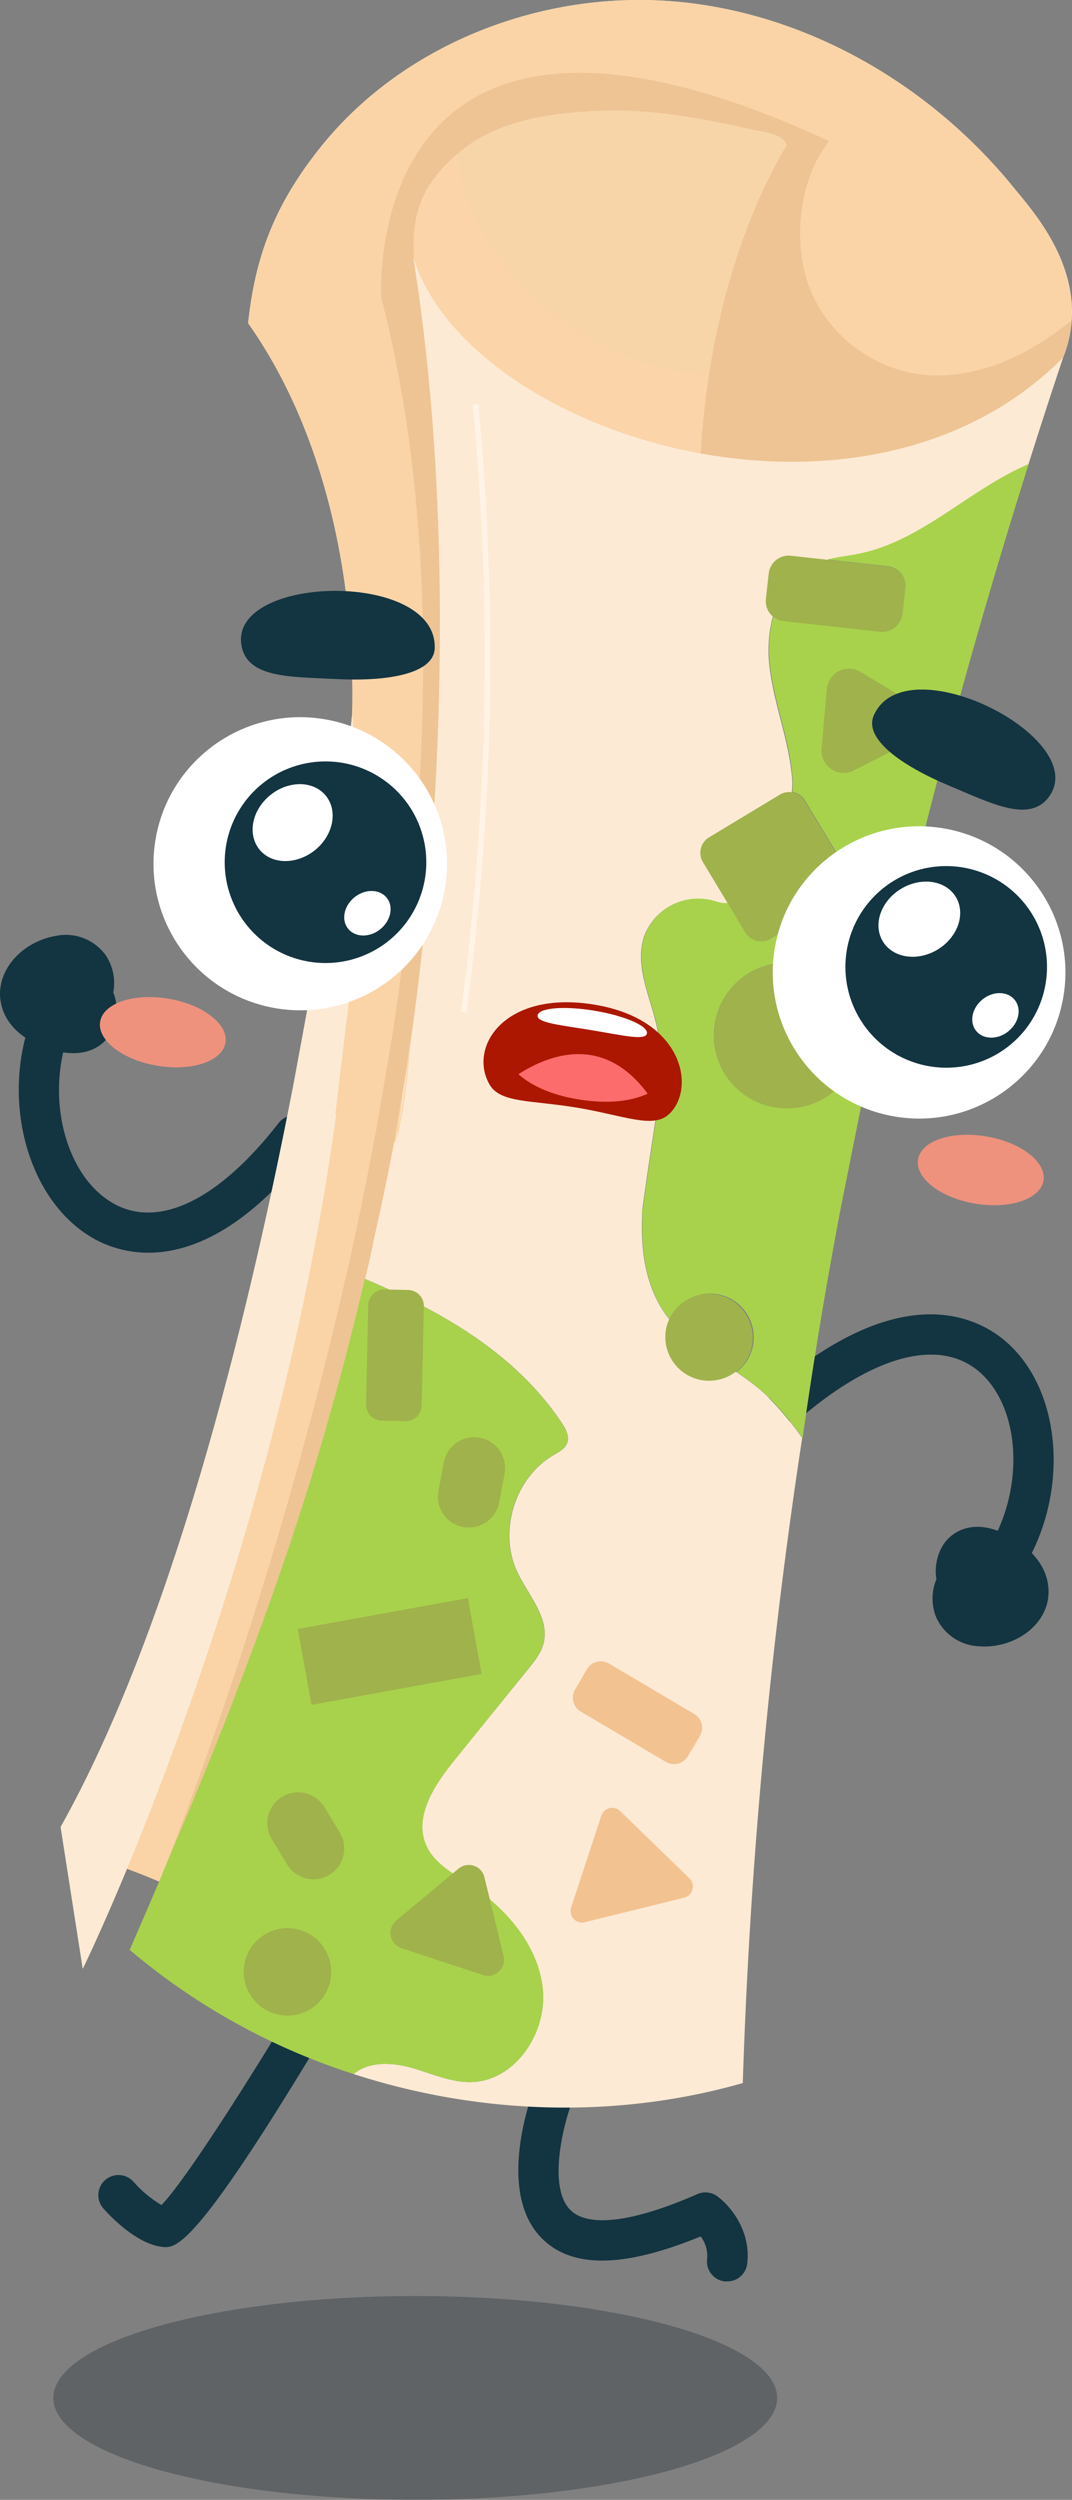 <svg xmlns="http://www.w3.org/2000/svg" viewBox="0 0 266.52 621.49"><rect x="0" y="0" width="266.52" height="621.49" fill="#808080" stroke="none"/><defs><style>.cls-1{isolation:isolate;}.cls-2{mix-blend-mode:multiply;opacity:0.26;}.cls-3{fill:#000f1b;}.cls-4{fill:#133441;}.cls-5{fill:#fcead4;}.cls-6{fill:#f7d5a8;}.cls-7{fill:#fad4a7;}.cls-8{fill:#eec494;}.cls-9{fill:#fbd4a9;}.cls-10{fill:#fff4e5;}.cls-11{fill:#a8d24c;}.cls-12{fill:#a0b24c;}.cls-13{fill:#f2c291;}.cls-14{fill:#fff;}.cls-15{fill:#ee927e;}.cls-16{fill:#ab1700;}.cls-17{fill:#fd6c6c;}</style></defs><g class="cls-1"><g id="Layer_2" data-name="Layer 2"><g id="Layer_2-2" data-name="Layer 2"><g class="cls-2"><ellipse class="cls-3" cx="103.24" cy="596.15" rx="89.98" ry="25.34"/></g><path class="cls-4" d="M46.36,309.94c-10.92,3.41-19.13.26-23.37-2.2C6.48,298.16-.18,272.39,8.46,251.47a5,5,0,1,1,9.25,3.82C11,271.54,15.82,292,28,299.08c11.32,6.57,26.35-.67,41.25-19.87a5,5,0,1,1,7.91,6.14C65.61,300.25,55.12,307.21,46.36,309.94Z"/><path class="cls-4" d="M26.28,237.48a12.21,12.21,0,0,0-11.87-4.9C6.78,233.71.74,239.32.06,245.91c-.25,2.34-.16,10.32,11.18,14.53,4.41,1.64,8,1.7,10.69.85a9.88,9.88,0,0,0,6.35-5.87,12.45,12.45,0,0,0-.12-8.71A12.43,12.43,0,0,0,26.28,237.48Z"/><path class="cls-4" d="M249.41,394.18a5,5,0,0,1-3.3-.85,5,5,0,0,1-1.31-7c9.92-14.51,9.44-35.53-1-45-9.72-8.76-25.94-4.78-44.48,10.94a5,5,0,0,1-6.48-7.64c32.37-27.42,51.11-16.65,57.66-10.74,14.18,12.79,15.37,39.38,2.6,58.06A5,5,0,0,1,249.41,394.18Z"/><path class="cls-4" d="M252.2,382.67c-8.76-5.54-15-2.71-17.71,1.4a12.47,12.47,0,0,0-1.68,8.54,12.49,12.49,0,0,0-.07,9.43,12.23,12.23,0,0,0,10.61,7.24,19.18,19.18,0,0,0,2.94,0c6.5-.62,12.09-4.54,13.86-10C260.87,397,262.43,389.13,252.2,382.67Z"/><path class="cls-4" d="M42.47,558.47a4.9,4.9,0,0,1-2.18.12c-6.56-.76-13.3-8.08-14.59-9.54a5,5,0,0,1,7.51-6.62,28.46,28.46,0,0,0,6.94,5.76c5.4-5.45,21.24-30,34.52-52.29A5,5,0,1,1,83.28,501C54.81,548.92,46.46,557.25,42.47,558.47Z"/><path class="cls-4" d="M180.78,567.18l-.61,0a5,5,0,0,1-4.37-5.57,7.86,7.86,0,0,0-1.61-5.61c-18.79,7.72-31.61,8-39.15.79-11.83-11.25-3.2-35.11-2.18-37.8a5,5,0,0,1,9.36,3.57c-2,5.2-6.25,21.32-.28,27,4.52,4.28,15.68,2.84,31.41-4.07a5,5,0,0,1,5,.54c3.22,2.37,8.41,8.56,7.42,16.79A5,5,0,0,1,180.78,567.18Z"/><path class="cls-5" d="M184.67,517.87c-31.5,9-65.6,7.86-96.75-2.24,3.74-3.17,9.45-2.92,14.25-1.59,5,1.39,9.88,3.72,15.07,3.58,11-.3,18.9-12.45,17.66-23.36s-9.27-20-18.46-26c-4-2.59-8.45-5-10.43-9.34-3.3-7.17,2-15.18,6.94-21.32l18.42-22.71c1.54-1.9,3.13-3.89,3.75-6.26,1.69-6.34-3.82-12.05-6.58-18-4.62-10-.49-23.23,9-28.81,1.36-.8,2.92-1.59,3.47-3.07.63-1.69-.34-3.52-1.34-5-11.42-17.16-29.61-27.64-48.92-35.79-.24,1.05-.49,2.09-.74,3.12-.12.52-.24,1-.37,1.55s-.24,1-.37,1.54q-.63,2.59-1.27,5.16c-.11.43-.22.86-.32,1.29-.33,1.32-.67,2.63-1,3.93l-.9,3.44c-.06.24-.12.48-.19.72-.19.74-.38,1.47-.58,2.2s-.39,1.47-.59,2.19c-.24.88-.47,1.76-.71,2.63l-.48,1.73-.6,2.16c-.16.58-.32,1.16-.49,1.75q-1.2,4.28-2.46,8.5l-.46,1.57c-.13.42-.25.84-.38,1.25-.18.62-.37,1.23-.55,1.84l-.63,2.07,0,.08L77,368.73q-1,3.15-2,6.28c-.16.51-.33,1-.5,1.55-.43,1.33-.86,2.67-1.31,4-.14.45-.29.9-.44,1.35-.88,2.65-1.77,5.29-2.68,7.94-.2.59-.41,1.18-.61,1.78l-.91,2.61-.55,1.54c-.2.59-.41,1.17-.62,1.75s-.51,1.45-.77,2.17c-.52,1.45-1,2.9-1.57,4.35l-.44,1.19q-2.31,6.33-4.78,12.75l-.93,2.42-1,2.72h0l-1.06,2.73c-.76,1.93-1.53,3.88-2.31,5.83-.57,1.45-1.16,2.9-1.75,4.37s-1.21,3-1.83,4.51l-.6,1.47q-1.06,2.61-2.16,5.25l-1.88,4.55-1,2.29q-.9,2.16-1.82,4.33-1.51,3.58-3.07,7.25l0,.12c-.28.64-.55,1.29-.82,1.93-2.65-1.13-5.34-2.19-8-3.19-6.57,15.83-11,24.86-11,24.86l-5.5-35.22c27.36-48.9,46.11-123.94,57.67-183.56l4.67-25.32h0q1.07-6.06,2-11.75l.18-1.1q.56-3.36,1.07-6.55c.13-.85.27-1.69.4-2.53l0,0a2.25,2.25,0,0,0,.06-.36c0-.27.09-.55.14-.83s.15-.56.23-.83a27,27,0,0,0,.74-3.32c.18-1.13.31-2.27.42-3.41s.39-2.28.48-3.43c0-.57.08-1.15.12-1.72.06-.37.11-.73.16-1.09s.15-.94.21-1.41l.15-1c.61-4.17,1.15-8,1.61-11.32,0-.34.09-.67.14-1,.07-.53.14-1,.2-1.54,0-.34.1-.67.14-1s.09-.64.13-1l.12-.92c.37-2.77.67-5.09.9-6.94,0-.18,0-.36.07-.54.11-1,.22-1.78.29-2.44,0-.13,0-.25,0-.36.08-.67.13-1.14.16-1.39,0,0,0,0,0-.08s0-.12,0-.14h0c.8-33.5-6.79-70-25.86-97,1.8-17.21,7-29.88,17.78-43.46C100,11,134.5-2.39,167.46.35s63.86,20.7,84.68,46.42c4.13,5.09,15.39,17.39,14.3,32.89a30.44,30.44,0,0,1-2.13,9.26h0q-4.43,13.22-8.64,26.58h0c-.89.39-1.76.79-2.62,1.21-13.4,6.5-24.61,17.89-39.17,21-4.09.88-8.4,1.09-12.17,2.91-5.05,2.44-8.13,7.27-9.6,12.77-.1.36-.19.73-.27,1.09a33.09,33.09,0,0,0-.62,10.39c.91,9.34,4.65,18.23,5.6,27.57a18.18,18.18,0,0,1-.21,6,.83.83,0,0,0,0,.15,9.85,9.85,0,0,1-.55,1.58c-2.29,5-8.89,7.33-10.55,12.63-.06.19-.12.38-.17.58-.58,2.32-.56,5.15-1.11,7.39-.45,1.86-1.29,3.31-3.18,3.71-1.44.32-2.9-.3-4.34-.67a14.29,14.29,0,0,0-16.63,9.1c-.1.31-.18.61-.26.93l-.06.25c-1.59,6.87,1.94,14,3.49,21,1.43,6.49,1.15,13.09.27,19.7,0,0,0,.05,0,.14-.26,1.65-2.88,18.35-3.76,25.42h-.08l0,.37v0c0,.32,0,.65,0,1h0c-.48,9.21.8,18.43,6.23,25.66,6.33,8.42,17,12.33,24.66,19.55a80.75,80.75,0,0,1,8.87,10.56A1348.62,1348.62,0,0,0,184.67,517.87Z"/><path class="cls-5" d="M83.22,209.45c.09-.58.17-1.13.25-1.69h-.06c-.09.56-.15,1.12-.19,1.69Z"/><path class="cls-5" d="M220.35,245.92c-.47,2.06-.93,4.13-1.38,6.19l-.36,1.62,3.55-15.67c-.19.8-.37,1.59-.55,2.39C221.18,242.27,220.77,244.09,220.35,245.92Z"/><path class="cls-6" d="M105.89,47.54c-2.81,5.21-3.5,11.34-2.76,17.53,7.73,22.55,37.37,41.52,71.05,47.64.39-6.49,1.1-13.14,2.14-19.83,3.17-20,9.41-40.22,19.35-56.86-1.47-3-5.34-3.07-8.58-3.8-12.16-2.74-24.54-5.14-37-4.71s-25.77,2.15-35.43,10c-.34.28-.69.57-1,.87A33.83,33.83,0,0,0,105.89,47.54Z"/><path class="cls-7" d="M100.81,269.27q-.63,5.16-1.63,10.25c-.07.32-.14.64-.2,1l-.54,3.71c.71-3,1.31-6,1.81-9,.56-3.43,1-6.89,1.31-10.35.13-1.43.24-2.86.32-4.29l-.55,3.77C101.19,266,101,267.61,100.81,269.27Z"/><path class="cls-7" d="M83.4,276.75v.15h0v0a.22.22,0,0,0,0,.08h0l.15.09-.3,2.21c-.22,1.55-.44,3.1-.67,4.64l-.33,2.2L82,287.67c-.17,1.12-.34,2.23-.52,3.35l-.3,1.87c0,.28-.09.57-.14.85-.1.6-.2,1.19-.29,1.79-.18,1.08-.37,2.15-.55,3.23l-.54,3.07c-.07.43-.15.86-.23,1.29-.36,2.05-.74,4.09-1.12,6.13-.14.75-.29,1.5-.43,2.24-.08.43-.16.85-.25,1.27q-.66,3.45-1.37,6.87c-.14.7-.28,1.4-.43,2.09s-.23,1.1-.34,1.65c-.53,2.53-1.08,5.05-1.63,7.55-.06.29-.13.58-.19.86l-.24,1.06-.57,2.53c-.11.45-.21.89-.31,1.34l-.27,1.16-1,4.11c-.12.51-.25,1-.37,1.53-.2.84-.4,1.67-.61,2.51-2.28,9.34-4.67,18.4-7.14,27.12q-1.92,6.83-3.9,13.36c-.35,1.19-.71,2.38-1.07,3.55-.07.22-.14.45-.2.67q-.84,2.73-1.68,5.41c-.71,2.24-1.41,4.45-2.12,6.63-.56,1.74-1.12,3.45-1.68,5.15-7.67,23.2-15.2,42.61-21,56.67,2.69,1,5.38,2.06,8,3.19.27-.64.54-1.29.82-1.93l0-.12q1.56-3.66,3.07-7.25.91-2.18,1.82-4.33l1-2.29,1.88-4.55q1.09-2.64,2.16-5.25l.6-1.47q.93-2.26,1.83-4.51c.59-1.46,1.18-2.92,1.75-4.37.78-1.95,1.55-3.9,2.31-5.83l1.06-2.73h0l1-2.72.93-2.42q2.48-6.42,4.78-12.75l.44-1.19c.53-1.45,1-2.9,1.57-4.35.26-.72.52-1.45.77-2.17s.42-1.16.62-1.75l.55-1.54.91-2.61c.2-.6.41-1.19.61-1.78.91-2.65,1.8-5.29,2.68-7.94.15-.45.3-.9.44-1.35.45-1.34.88-2.68,1.31-4,.17-.52.34-1,.5-1.55q1-3.13,2-6.28l.63-2.05,0-.08.63-2.07c.18-.61.37-1.22.55-1.84.13-.41.25-.83.38-1.25l.46-1.57q1.26-4.23,2.46-8.5c.17-.59.33-1.17.49-1.75l.6-2.16.48-1.73c.24-.87.47-1.75.71-2.63.2-.72.39-1.45.59-2.19s.39-1.46.58-2.2c.07-.24.13-.48.19-.72l.9-3.44c.33-1.3.67-2.61,1-3.93.1-.43.21-.86.32-1.29q.64-2.56,1.27-5.16l.37-1.54c.13-.52.25-1,.37-1.55.25-1,.5-2.07.74-3.12.18-.77.37-1.54.54-2.31.36-1.55.72-3.11,1.07-4.68l.51-2.25q1.3-5.81,2.57-11.82Q96.79,290.57,98,284h0l.18.07c.28-1.2.54-2.4.79-3.6l2.35-16.2c.15-1.7.26-3.41.34-5.12,0-.18.28-.15.27,0l-.06,1.32,0-.26c9.21-63.63,10.39-137.69.76-196.64.14.49.3,1,.46,1.46-.74-6.19,0-12.32,2.76-17.53a33.83,33.83,0,0,1,7.75-9.15c.34-.3.69-.59,1-.87,9.66-7.86,23-9.58,35.43-10s24.83,2,37,4.71c3.24.73,7.11.81,8.59,3.8-10,16.64-16.19,36.86-19.36,56.86-1,6.69-1.75,13.34-2.14,19.83,31.36,5.71,66.23.27,90.12-23.78h0a30.44,30.44,0,0,0,2.13-9.26c1.09-15.5-10.17-27.8-14.3-32.89C231.32,21.05,200.43,3.08,167.46.35S100,11,79.49,36.93c-10.75,13.58-16,26.25-17.78,43.46,19.07,27,26.66,63.53,25.86,97v0c.12,1.77.24,3.55.33,5.32,0,.3,0,.6,0,.9h0c.36,6.59.55,13.2.59,19.79.12,16.32-.66,32.61-2.13,48.66h0"/><path class="cls-7" d="M83.45,276.63v0h0"/><path class="cls-8" d="M227.55,92.89a34.73,34.73,0,0,1-26.38-21.57c-4.17-11.13-2.53-27,5-36.23C88.78-19.24,94.8,74.1,94.8,74.1c14.74,56.75,12.12,122.66,2.61,184.07q2.18,1.05,4.49,2.08h0c9.21-63.63,10.39-137.69.76-196.64.14.49.3,1,.46,1.46-.74-6.19,0-12.32,2.76-17.53a33.83,33.83,0,0,1,7.75-9.15c.34-.3.69-.59,1-.87,9.66-7.86,23-9.58,35.43-10s24.83,2,37,4.71c3.24.73,7.11.81,8.58,3.8-9.94,16.64-16.18,36.86-19.35,56.86-1,6.69-1.75,13.34-2.14,19.83,31.36,5.71,66.22.27,90.12-23.78h0a30.74,30.74,0,0,0,2.13-9.26A75.79,75.79,0,0,1,257.37,86C248.44,91.37,237.82,94.55,227.55,92.89Z"/><path class="cls-8" d="M88,329.33c-.11.43-.22.86-.32,1.29-.33,1.32-.67,2.63-1,3.93l-.9,3.44c-.06.24-.12.48-.19.72-.19.74-.38,1.47-.58,2.2s-.39,1.47-.59,2.19c-.24.88-.47,1.76-.71,2.63l-.48,1.73-.6,2.16c-.16.58-.32,1.16-.49,1.75q-1.2,4.28-2.46,8.5l-.46,1.57c-.13.42-.25.84-.38,1.25-.18.62-.37,1.23-.55,1.84l-.63,2.07,0,.08L77,368.73q-1,3.15-2,6.28c-.16.51-.33,1-.5,1.55-.43,1.33-.86,2.67-1.31,4-.14.45-.29.9-.44,1.35-.88,2.65-1.77,5.29-2.68,7.94-.2.59-.41,1.18-.61,1.78l-.91,2.61-.55,1.54c-.2.59-.41,1.17-.62,1.75s-.51,1.45-.77,2.17c-.52,1.45-1,2.9-1.57,4.35l-.44,1.19q-2.31,6.33-4.78,12.75l-.93,2.42-1,2.72h0l-1.06,2.73c-.76,1.93-1.53,3.88-2.31,5.83-.57,1.45-1.16,2.9-1.75,4.37s-1.21,3-1.83,4.51l-.6,1.47q-1.06,2.61-2.16,5.25l-1.88,4.55-1,2.29q-.9,2.16-1.82,4.33-1.51,3.58-3.07,7.25c2.47-6.07,27.66-68.86,45.88-149.6,2.51-11.08,4.88-22.5,7-34.16,1.52.69,3.07,1.38,4.65,2.05q-1.22,6.56-2.54,12.89-1.27,6-2.57,11.82L92.39,311c-.35,1.57-.71,3.13-1.07,4.68-.17.77-.36,1.54-.54,2.31-.24,1.05-.49,2.09-.74,3.12-.12.52-.24,1-.37,1.55s-.24,1-.37,1.54Q88.67,326.77,88,329.33Z"/><path class="cls-9" d="M174.18,112.71c.39-6.49,1.1-13.14,2.14-19.83a57.21,57.21,0,0,1-13-1.79C149.13,87.45,136.54,78.7,127,67.57c-7-8.19-12.48-18.69-13.38-29.18a33.83,33.83,0,0,0-7.75,9.15c-2.81,5.21-3.5,11.34-2.76,17.53C110.86,87.62,140.5,106.59,174.18,112.71Z"/><path class="cls-5" d="M72.76,270.67h0C61.18,330.28,42.43,405.32,15.07,454.22l5.5,35.22s4.4-9,11-24.86c14.95-36.05,41.11-107.35,52-187.49C79.7,275,76.09,272.88,72.76,270.67Z"/><path class="cls-5" d="M86.41,252.12c1.47-16.05,2.25-32.34,2.13-48.66q-.06-9.9-.59-19.79h0c0-.3,0-.6,0-.9-.09-1.77-.21-3.55-.33-5.32v0s-3.2,28.14-10.16,67.94a59.56,59.56,0,0,0,9,6.77Z"/><path class="cls-10" d="M118.92,100.48l-1.38.13a665.83,665.83,0,0,1-2.93,151l1.37.18A666.83,666.83,0,0,0,118.92,100.48Z"/><path class="cls-11" d="M208.67,302.2c.12-.64.24-1.28.37-1.92h0L214,275.48l.72-2.92-.13,0q2.16-10.32,4.44-20.6c.46-2.06.92-4.13,1.39-6.19.42-1.83.83-3.65,1.25-5.47,9.75-42.33,21.2-84.13,34.08-124.95-.88.38-1.76.79-2.62,1.21-13.4,6.5-24.61,17.89-39.17,21-2.73.58-5.56.87-8.26,1.54l15,1.66a3.65,3.65,0,0,1,.66.12,5,5,0,0,1,3.74,5.37l-.71,6.37a5,5,0,0,1-5.49,4.4l-24-2.66c-.22,0-.44-.07-.65-.12a5,5,0,0,1-2-1,32.63,32.63,0,0,0-.89,11.5c.91,9.35,4.65,18.23,5.59,27.57a20.73,20.73,0,0,1,.05,4.59l.37.07a4.51,4.51,0,0,1,2.78,2.06l10.59,17.55a4.5,4.5,0,0,1-1.54,6.19l-17.55,10.59a4.49,4.49,0,0,1-3.41.52,4.57,4.57,0,0,1-2.79-2l-4.47-7.41c-1.39.23-2.79-.35-4.17-.71a14.29,14.29,0,0,0-16.63,9.1c-2.32,7.23,1.53,14.8,3.17,22.21,1.45,6.57,1.14,13.24.24,19.93a.11.11,0,0,1,0-.08.56.56,0,0,0,0,.1.08.08,0,0,1,0,0,1,1,0,0,1,0,.16h0c-.4,2.52-2.88,18.38-3.73,25.22h-.08l0,.37v0c0,.32,0,.65,0,1h0c-.48,9.21.8,18.43,6.23,25.66l.54.69a10.88,10.88,0,1,1,16.58,13,58.79,58.79,0,0,1,7.54,5.84,80.75,80.75,0,0,1,8.87,10.56Q203.46,329.83,208.67,302.2ZM200,239.83a18.13,18.13,0,0,1,1.88,34.63h0a18,18,0,0,1-8,1,17.1,17.1,0,0,1-2.62-.45,18.13,18.13,0,1,1,8.71-35.2Z"/><path class="cls-11" d="M201.89,274.47a18,18,0,0,1-8,1C196.68,275.22,199.32,274.86,201.89,274.47Z"/><path class="cls-11" d="M212.24,191.55a5.44,5.44,0,0,1-3.82.45,5.53,5.53,0,0,1-4.21-5.88l1.3-14.82a5.56,5.56,0,0,1,6.85-4.91,5.39,5.39,0,0,1,1.54.65l12.74,7.69a5.54,5.54,0,0,1-.35,9.69Z"/><path class="cls-11" d="M218.81,157.08l-24-2.66c-.22,0-.44-.07-.65-.12a5,5,0,0,1-2-1c1.47-5.48,4.56-10.32,9.6-12.75a20.13,20.13,0,0,1,3.91-1.36l15,1.66a3.65,3.65,0,0,1,.66.12,5,5,0,0,1,3.74,5.37l-.71,6.37A5,5,0,0,1,218.81,157.08Z"/><path class="cls-11" d="M209.1,222.8l-17.55,10.59a4.49,4.49,0,0,1-3.41.52,4.57,4.57,0,0,1-2.79-2l-4.47-7.41.17,0c4.36-.94,3.12-7.43,4.46-11.69,1.66-5.29,8.26-7.57,10.54-12.63a10.64,10.64,0,0,0,.85-3.17l.37.07a4.51,4.51,0,0,1,2.78,2.06l10.59,17.55A4.5,4.5,0,0,1,209.1,222.8Z"/><path class="cls-11" d="M226.29,184.42l-14,7.13a5.44,5.44,0,0,1-3.82.45,5.53,5.53,0,0,1-4.21-5.88l1.3-14.82a5.56,5.56,0,0,1,6.85-4.91,5.39,5.39,0,0,1,1.54.65l12.74,7.69A5.54,5.54,0,0,1,226.29,184.42Z"/><path class="cls-11" d="M213.27,261.79a18.13,18.13,0,0,1-11.37,12.67h0a18,18,0,0,1-8,1,17.1,17.1,0,0,1-2.62-.45,18.13,18.13,0,1,1,22-13.24Z"/><path class="cls-11" d="M186.82,335.15a10.82,10.82,0,0,1-3.93,6c-5.91-4-12.17-7.54-16.58-13a10.88,10.88,0,0,1,20.51,7Z"/><path class="cls-11" d="M117.24,517.62c-5.19.14-10.07-2.19-15.07-3.58-4.8-1.33-10.51-1.58-14.25,1.59a163.57,163.57,0,0,1-55.68-30.87q3.8-8.73,7.33-17c.27-.64.54-1.29.82-1.93l0-.12q1.56-3.66,3.07-7.25.91-2.18,1.82-4.33l1-2.29,1.88-4.55q1.09-2.64,2.16-5.25l.6-1.47q.93-2.26,1.83-4.51c.59-1.47,1.18-2.92,1.75-4.37.78-1.95,1.55-3.9,2.31-5.83.36-.91.71-1.82,1.06-2.73h0l1-2.72.93-2.42q2.48-6.42,4.78-12.75c.15-.39.29-.79.44-1.19.53-1.45,1-2.9,1.57-4.35.26-.72.52-1.45.77-2.17s.42-1.16.62-1.75l.55-1.54.91-2.61c.2-.6.41-1.19.61-1.78.91-2.65,1.8-5.29,2.68-7.94.15-.45.3-.9.44-1.35.45-1.34.88-2.68,1.31-4l.5-1.55q1-3.13,2-6.28l.63-2.05,0-.08.63-2.07c.18-.61.37-1.22.55-1.84.13-.41.25-.83.38-1.25l.46-1.57q1.26-4.23,2.46-8.5c.17-.59.33-1.17.49-1.75l.6-2.16.48-1.73c.24-.87.47-1.75.71-2.63.2-.72.39-1.46.59-2.19s.39-1.46.58-2.2c.07-.24.13-.48.19-.72l.9-3.44c.33-1.3.67-2.61,1-3.93.1-.43.21-.86.32-1.29q.64-2.56,1.27-5.16c.13-.51.25-1,.37-1.54s.25-1,.37-1.55c.25-1,.5-2.07.74-3.12,19.31,8.15,37.5,18.63,48.92,35.79,1,1.5,2,3.33,1.34,5-.55,1.48-2.11,2.27-3.47,3.07-9.52,5.58-13.65,18.79-9,28.81,2.76,6,8.27,11.67,6.58,18-.62,2.37-2.21,4.36-3.75,6.26L113,437.63c-5,6.14-10.24,14.15-6.94,21.32,2,4.31,6.47,6.75,10.43,9.34,9.19,6,17.23,15.07,18.46,26S128.21,517.32,117.24,517.62Z"/><path class="cls-12" d="M218.81,157.08l-24-2.66c-.22,0-.44-.07-.65-.12a5,5,0,0,1-3.75-5.38l.71-6.37a5,5,0,0,1,5.5-4.39l9,1,15,1.66a3.65,3.65,0,0,1,.66.12,5,5,0,0,1,3.74,5.37l-.71,6.37A5,5,0,0,1,218.81,157.08Z"/><path class="cls-13" d="M172.55,426.09l-21.13-12.5a4.09,4.09,0,0,0-1.09-.44,4,4,0,0,0-4.45,1.87L143,420a4,4,0,0,0,1.43,5.54L165.51,438a3.75,3.75,0,0,0,1.08.45,4,4,0,0,0,4.45-1.87l2.93-4.95A4,4,0,0,0,172.55,426.09Z"/><path class="cls-12" d="M105.39,324.82a4,4,0,0,0-3.06-4,4.15,4.15,0,0,0-.88-.12l-5.78-.13a4,4,0,0,0-4.12,3.93L91,349.07a4,4,0,0,0,3.06,4,4.24,4.24,0,0,0,.88.12l5.78.14a4,4,0,0,0,4.12-3.94Z"/><path class="cls-12" d="M115.1,379.62a7.66,7.66,0,0,0,9-6.1l1.35-7.12a7.66,7.66,0,0,0-5.68-8.86l-.42-.09a7.65,7.65,0,0,0-9,6.1L109,370.67a7.66,7.66,0,0,0,5.68,8.86Z"/><path class="cls-12" d="M80.61,449.19a7.66,7.66,0,0,0-13.1,7.94l3.75,6.19a7.66,7.66,0,1,0,13.1-7.93Z"/><path class="cls-12" d="M209.1,222.8l-17.55,10.59a4.49,4.49,0,0,1-3.41.52,4.57,4.57,0,0,1-2.79-2l-4.47-7.41-6.11-10.14a4.51,4.51,0,0,1,1.53-6.2l17.55-10.59a4.49,4.49,0,0,1,3.05-.59l.37.07a4.51,4.51,0,0,1,2.78,2.06l10.59,17.55A4.5,4.5,0,0,1,209.1,222.8Z"/><rect class="cls-12" x="75.41" y="400.98" width="43" height="19.17" transform="translate(-71.94 23.98) rotate(-10.31)"/><path class="cls-13" d="M171.44,467l-17.25-16.74a2.79,2.79,0,0,0-1.3-.73,2.85,2.85,0,0,0-3.4,1.89L142,474.22a2.87,2.87,0,0,0,2,3.67,2.93,2.93,0,0,0,1.38,0l24.7-6.11A2.86,2.86,0,0,0,171.44,467Z"/><path class="cls-12" d="M120.43,466.67a4,4,0,0,0-6.42-2.12L98.49,477.48a4,4,0,0,0,1.3,6.84l20.3,6.7.31.09a4,4,0,0,0,4.81-4.82Z"/><path class="cls-12" d="M226.29,184.42l-14,7.13a5.44,5.44,0,0,1-3.82.45,5.53,5.53,0,0,1-4.21-5.88l1.3-14.82a5.56,5.56,0,0,1,6.85-4.91,5.39,5.39,0,0,1,1.54.65l12.74,7.69A5.54,5.54,0,0,1,226.29,184.42Z"/><path class="cls-12" d="M213.27,261.79a18.13,18.13,0,0,1-11.37,12.67h0a18,18,0,0,1-8,1,17.1,17.1,0,0,1-2.62-.45,18.13,18.13,0,1,1,22-13.24Z"/><circle class="cls-12" cx="71.47" cy="490.21" r="10.88" transform="translate(-421.55 441.84) rotate(-76.1)"/><path class="cls-12" d="M186.82,335.15a10.88,10.88,0,0,1-21.12-5.23,11.66,11.66,0,0,1,.61-1.78,10.88,10.88,0,0,1,20.51,7Z"/><polygon class="cls-8" points="97.41 258.17 93.36 281.96 98.01 284.01 101.92 260.25 97.41 258.17"/><path class="cls-11" d="M163.44,275.2a1.37,1.37,0,0,0,0-.16A1,1,0,0,1,163.44,275.2Z"/><path class="cls-11" d="M159.71,300.42l2,.24-2.16,1.13h0C159.59,301.38,159.64,300.93,159.71,300.42Z"/><ellipse class="cls-14" cx="74.16" cy="215.73" rx="36.33" ry="36.38" transform="matrix(0.16, -0.99, 0.99, 0.16, -150.79, 253.64)"/><path class="cls-4" d="M105.79,217.49a25.06,25.06,0,1,0-28,21.73A25.05,25.05,0,0,0,105.79,217.49Zm-27.47-6.14C73.77,215,67.58,215,64.51,211.2s-1.87-9.83,2.68-13.52,10.74-3.63,13.81.14S82.88,207.65,78.32,211.35ZM94.57,231c-2.63,2.14-6.21,2.1-8-.09s-1.08-5.68,1.55-7.82,6.22-2.1,8,.08S97.21,228.83,94.57,231Z"/><ellipse class="cls-14" cx="228.49" cy="241.75" rx="36.33" ry="36.38" transform="translate(-47.45 427.5) rotate(-80.56)"/><path class="cls-4" d="M260.11,243.5a25.06,25.06,0,1,0-28,21.74A25,25,0,0,0,260.11,243.5ZM233.23,236c-5,3.09-11.11,2.25-13.69-1.88s-.62-10,4.37-13.08,11.11-2.26,13.68,1.88S238.21,232.88,233.23,236Zm17.48,20.39c-2.64,2.14-6.22,2.1-8-.08s-1.09-5.69,1.55-7.83,6.21-2.1,8,.09S253.34,254.24,250.71,256.37Z"/><path class="cls-4" d="M217.25,177.84c-2.61,5.88,7.09,12.62,18.75,17.5,10.44,4.36,20.22,9.54,25,2.45C270.83,183.19,225.1,160.13,217.25,177.84Z"/><path class="cls-4" d="M60,160.23c1.24,8.46,12.3,8,23.6,8.59,12.63.65,24.29-1.24,24.48-7.68C108.67,141.78,57.46,142.82,60,160.23Z"/><path class="cls-15" d="M259.43,293.53c-.78,4.6-8.38,7.15-17,5.7s-14.95-6.35-14.18-11,8.38-7.15,17-5.7S260.21,288.93,259.43,293.53Z"/><ellipse class="cls-15" cx="40.48" cy="256.62" rx="8.45" ry="15.8" transform="translate(-219.3 253.87) rotate(-80.43)"/><path class="cls-16" d="M121.72,269.64c-5.42-9.39,3.8-23.62,26.21-19.85s25.12,21.3,18.23,27.35c-3.95,3.46-11.16.18-22.55-1.74S124.41,274.3,121.72,269.64Z"/><path class="cls-14" d="M133.66,252.42c.32-1.88,6.66-2.39,14.17-1.14s13.34,3.79,13,5.66-6.32.4-13.83-.84S133.35,254.3,133.66,252.42Z"/><path class="cls-17" d="M128.89,267.06c3.11,2.75,7.89,5.08,14.68,6.22,7.61,1.29,13.43.49,17.45-1.38C150.14,257.18,136.76,262,128.89,267.06Z"/></g></g></g></svg>
